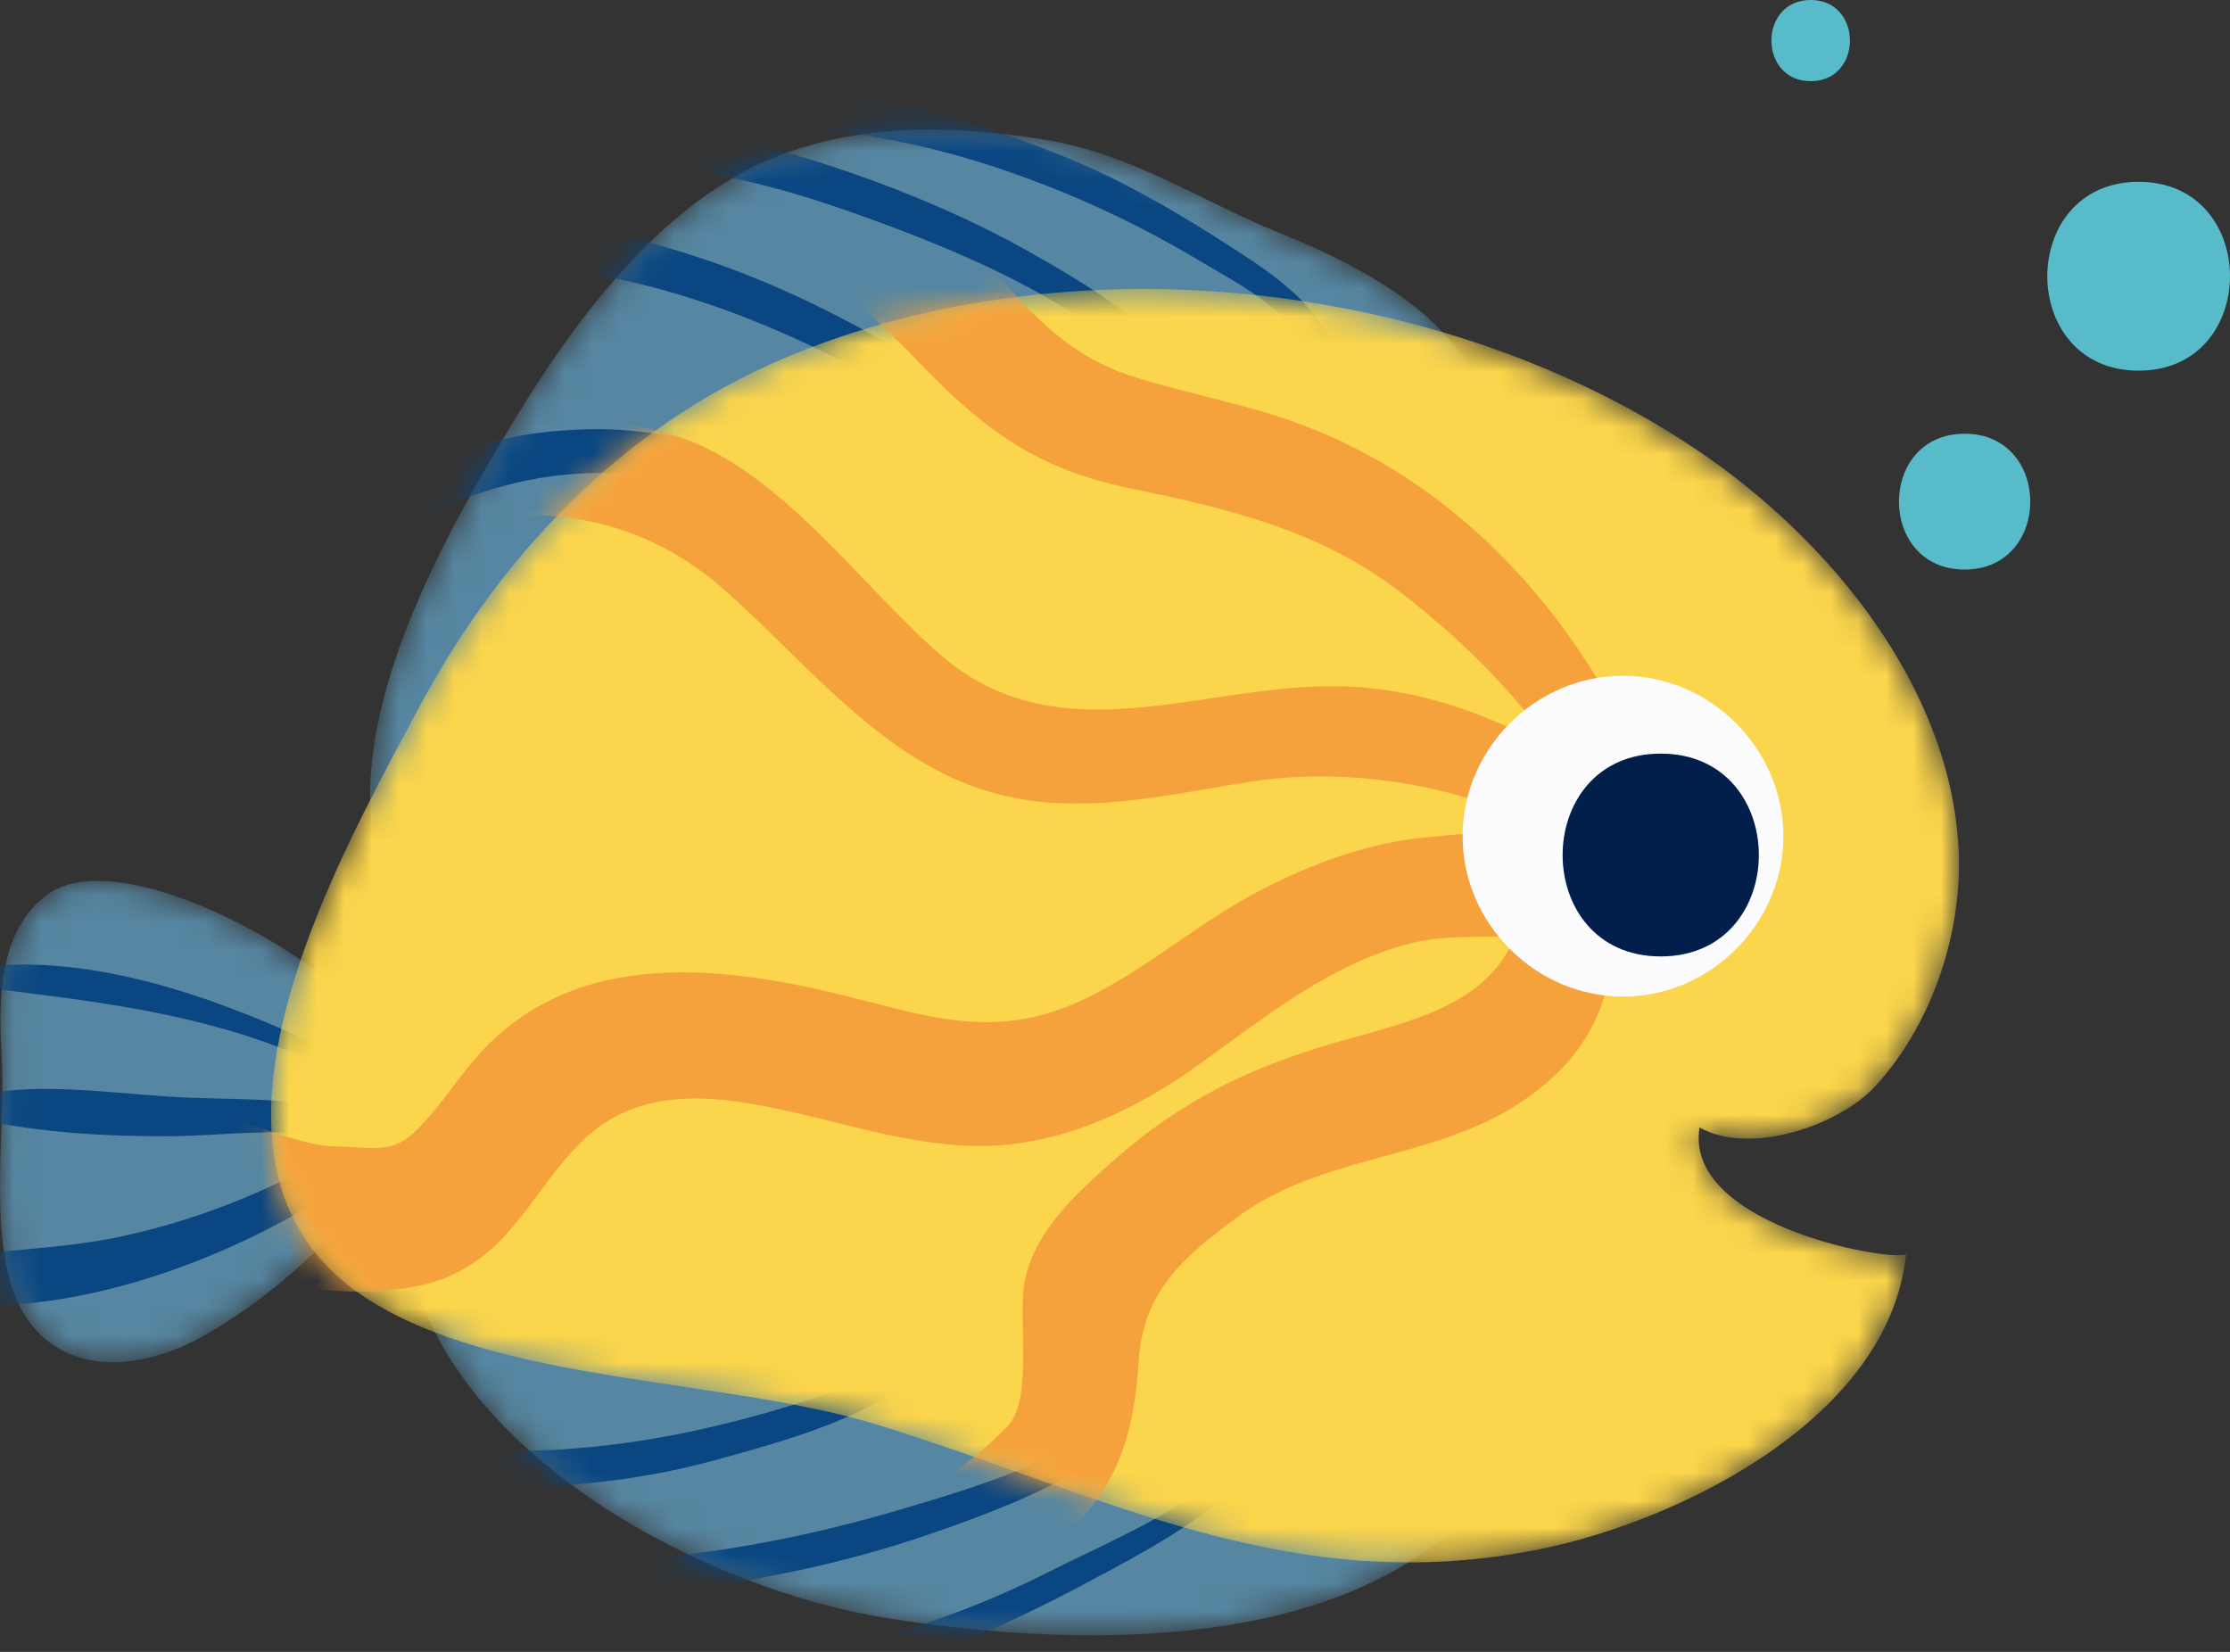 <svg width="81" height="60" viewBox="0 0 81 60" fill="none" xmlns="http://www.w3.org/2000/svg">
<rect x="0" y="0" width="81" height="60" fill="#333333" stroke="none"/>
<mask id="mask0_1037_1507" style="mask-type:luminance" maskUnits="userSpaceOnUse" x="0" y="31" width="15" height="19">
<path d="M1.738 32.481C4.616 30.397 13.479 35.536 14.434 38.546C15.685 42.486 10.073 47.121 7.136 48.662C5.152 49.703 2.401 50.066 0.92 47.806C-0.535 45.587 0.209 41.12 0.07 38.564C-0.042 36.498 -0.138 33.838 1.738 32.481ZM3.889 35.678C3.759 35.688 3.705 35.615 3.889 35.678V35.678Z" fill="white"/>
</mask>
<g mask="url(#mask0_1037_1507)">
<path d="M1.738 32.481C4.616 30.397 13.479 35.536 14.434 38.546C15.685 42.486 10.073 47.121 7.136 48.662C5.152 49.703 2.401 50.066 0.92 47.806C-0.535 45.587 0.209 41.12 0.07 38.564C-0.042 36.498 -0.138 33.838 1.738 32.481ZM3.889 35.678C3.759 35.688 3.705 35.615 3.889 35.678V35.678Z" fill="#5686A1"/>
</g>
<mask id="mask1_1037_1507" style="mask-type:luminance" maskUnits="userSpaceOnUse" x="0" y="31" width="15" height="19">
<path d="M1.738 32.481C4.616 30.397 13.479 35.536 14.434 38.546C15.685 42.486 10.073 47.121 7.136 48.662C5.152 49.703 2.401 50.066 0.92 47.806C-0.535 45.587 0.209 41.12 0.07 38.564C-0.042 36.498 -0.138 33.838 1.738 32.481ZM3.889 35.678C3.759 35.688 3.705 35.615 3.889 35.678V35.678Z" fill="white"/>
</mask>
<g mask="url(#mask1_1037_1507)">
<path d="M10.868 38.327C7.12 36.773 3.5 36.381 -0.482 35.882C-0.982 35.819 -0.995 35.143 -0.482 35.095C3.457 34.719 7.574 36.152 11.106 37.762C11.424 37.906 11.191 38.461 10.868 38.327Z" fill="#0A4681"/>
</g>
<mask id="mask2_1037_1507" style="mask-type:luminance" maskUnits="userSpaceOnUse" x="0" y="31" width="15" height="19">
<path d="M1.738 32.481C4.616 30.397 13.479 35.536 14.434 38.546C15.685 42.486 10.073 47.121 7.136 48.662C5.152 49.703 2.401 50.066 0.92 47.806C-0.535 45.587 0.209 41.12 0.07 38.564C-0.042 36.498 -0.138 33.838 1.738 32.481ZM3.889 35.678C3.759 35.688 3.705 35.615 3.889 35.678V35.678Z" fill="white"/>
</mask>
<g mask="url(#mask2_1037_1507)">
<path d="M12.443 41.423C10.422 40.88 8.252 41.258 6.181 41.269C3.881 41.281 1.456 41.149 -0.791 40.649C-1.224 40.553 -1.24 39.846 -0.791 39.761C1.511 39.325 3.86 39.686 6.181 39.835C8.38 39.978 10.576 39.797 12.714 40.439C13.344 40.627 13.081 41.595 12.443 41.423Z" fill="#0A4681"/>
</g>
<mask id="mask3_1037_1507" style="mask-type:luminance" maskUnits="userSpaceOnUse" x="0" y="31" width="15" height="19">
<path d="M1.738 32.481C4.616 30.397 13.479 35.536 14.434 38.546C15.685 42.486 10.073 47.121 7.136 48.662C5.152 49.703 2.401 50.066 0.92 47.806C-0.535 45.587 0.209 41.12 0.07 38.564C-0.042 36.498 -0.138 33.838 1.738 32.481ZM3.889 35.678C3.759 35.688 3.705 35.615 3.889 35.678V35.678Z" fill="white"/>
</mask>
<g mask="url(#mask3_1037_1507)">
<path d="M12.697 42.881C8.459 45.803 1.66 48.381 -3.519 47.056C-4.024 46.927 -4.008 46.192 -3.519 46.055C-1.092 45.372 1.551 45.469 4.039 44.985C6.803 44.447 9.714 43.331 12.115 41.883C12.761 41.494 13.303 42.464 12.697 42.881Z" fill="#0A4681"/>
</g>
<mask id="mask4_1037_1507" style="mask-type:luminance" maskUnits="userSpaceOnUse" x="13" y="4" width="42" height="31">
<path d="M50.04 16.989C49.691 16.123 47.632 15.818 46.885 15.607C45.295 15.159 43.735 14.822 42.172 14.279C38.468 12.991 33.865 11.812 30.786 13.852C28.483 15.378 26.913 18.758 25.732 21.169C24.139 24.421 23.733 27.668 22.962 30.787C21.601 36.285 13.739 34.799 13.456 29.501C13.202 24.731 16.262 19.257 18.64 15.327C20.991 11.444 24.308 6.949 28.815 5.464C31.821 4.473 34.8 4.577 37.883 5.062C41.092 5.566 43.63 7.314 46.529 8.484C50.114 9.932 54.771 12.456 54.056 16.989C53.695 19.268 50.71 18.65 50.04 16.989Z" fill="white"/>
</mask>
<g mask="url(#mask4_1037_1507)">
<path d="M50.04 16.989C49.691 16.123 47.632 15.818 46.885 15.607C45.295 15.159 43.735 14.822 42.172 14.279C38.468 12.991 33.865 11.812 30.786 13.852C28.483 15.378 26.913 18.758 25.732 21.169C24.139 24.421 23.733 27.668 22.962 30.787C21.601 36.285 13.739 34.799 13.456 29.501C13.202 24.731 16.262 19.257 18.64 15.327C20.991 11.444 24.308 6.949 28.815 5.464C31.821 4.473 34.8 4.577 37.883 5.062C41.092 5.566 43.63 7.314 46.529 8.484C50.114 9.932 54.771 12.456 54.056 16.989C53.695 19.268 50.71 18.65 50.04 16.989Z" fill="#5686A1"/>
</g>
<mask id="mask5_1037_1507" style="mask-type:luminance" maskUnits="userSpaceOnUse" x="13" y="4" width="42" height="31">
<path d="M50.04 16.989C49.691 16.123 47.632 15.818 46.885 15.607C45.295 15.159 43.735 14.822 42.172 14.279C38.468 12.991 33.865 11.812 30.786 13.852C28.483 15.378 26.913 18.758 25.732 21.169C24.139 24.421 23.733 27.668 22.962 30.787C21.601 36.285 13.739 34.799 13.456 29.501C13.202 24.731 16.262 19.257 18.64 15.327C20.991 11.444 24.308 6.949 28.815 5.464C31.821 4.473 34.8 4.577 37.883 5.062C41.092 5.566 43.63 7.314 46.529 8.484C50.114 9.932 54.771 12.456 54.056 16.989C53.695 19.268 50.71 18.65 50.04 16.989Z" fill="white"/>
</mask>
<g mask="url(#mask5_1037_1507)">
<path d="M47.711 13.289C47.19 11.396 45.09 10.379 43.527 9.446C41.364 8.154 39.109 7.101 36.729 6.268C34.336 5.431 31.878 4.872 29.348 4.684C27.048 4.514 24.669 4.856 22.396 4.508C21.803 4.418 21.805 3.412 22.396 3.319C24.95 2.917 27.805 3.153 30.368 3.428C33.173 3.729 35.896 4.586 38.507 5.628C40.781 6.536 42.851 7.758 44.898 9.088C46.393 10.059 48.094 11.236 48.58 13.048C48.731 13.612 47.865 13.849 47.711 13.289Z" fill="#0A4681"/>
</g>
<mask id="mask6_1037_1507" style="mask-type:luminance" maskUnits="userSpaceOnUse" x="13" y="4" width="42" height="31">
<path d="M50.04 16.989C49.691 16.123 47.632 15.818 46.885 15.607C45.295 15.159 43.735 14.822 42.172 14.279C38.468 12.991 33.865 11.812 30.786 13.852C28.483 15.378 26.913 18.758 25.732 21.169C24.139 24.421 23.733 27.668 22.962 30.787C21.601 36.285 13.739 34.799 13.456 29.501C13.202 24.731 16.262 19.257 18.64 15.327C20.991 11.444 24.308 6.949 28.815 5.464C31.821 4.473 34.8 4.577 37.883 5.062C41.092 5.566 43.63 7.314 46.529 8.484C50.114 9.932 54.771 12.456 54.056 16.989C53.695 19.268 50.71 18.65 50.04 16.989Z" fill="white"/>
</mask>
<g mask="url(#mask6_1037_1507)">
<path d="M42.315 14.1C39.389 10.958 34.814 9.077 30.854 7.683C28.547 6.87 26.274 6.275 23.831 6.04C21.711 5.836 19.355 5.653 17.275 6.124C16.743 6.245 16.187 5.522 16.692 5.122C18.214 3.916 20.938 4.451 22.742 4.552C25.513 4.706 28.12 5.317 30.736 6.216C33.023 7.002 35.257 7.953 37.367 9.137C39.38 10.268 41.539 11.592 43.091 13.324C43.561 13.849 42.8 14.62 42.315 14.1Z" fill="#0A4681"/>
</g>
<mask id="mask7_1037_1507" style="mask-type:luminance" maskUnits="userSpaceOnUse" x="13" y="4" width="42" height="31">
<path d="M50.04 16.989C49.691 16.123 47.632 15.818 46.885 15.607C45.295 15.159 43.735 14.822 42.172 14.279C38.468 12.991 33.865 11.812 30.786 13.852C28.483 15.378 26.913 18.758 25.732 21.169C24.139 24.421 23.733 27.668 22.962 30.787C21.601 36.285 13.739 34.799 13.456 29.501C13.202 24.731 16.262 19.257 18.64 15.327C20.991 11.444 24.308 6.949 28.815 5.464C31.821 4.473 34.8 4.577 37.883 5.062C41.092 5.566 43.63 7.314 46.529 8.484C50.114 9.932 54.771 12.456 54.056 16.989C53.695 19.268 50.71 18.65 50.04 16.989Z" fill="white"/>
</mask>
<g mask="url(#mask7_1037_1507)">
<path d="M36.224 16.595C29.487 11.727 20.434 7.914 12.066 10.328C11.052 10.62 10.623 9.046 11.633 8.753C20.449 6.193 29.864 10.249 36.834 15.551C37.44 16.013 36.862 17.055 36.224 16.595Z" fill="#0A4681"/>
</g>
<mask id="mask8_1037_1507" style="mask-type:luminance" maskUnits="userSpaceOnUse" x="13" y="4" width="42" height="31">
<path d="M50.04 16.989C49.691 16.123 47.632 15.818 46.885 15.607C45.295 15.159 43.735 14.822 42.172 14.279C38.468 12.991 33.865 11.812 30.786 13.852C28.483 15.378 26.913 18.758 25.732 21.169C24.139 24.421 23.733 27.668 22.962 30.787C21.601 36.285 13.739 34.799 13.456 29.501C13.202 24.731 16.262 19.257 18.64 15.327C20.991 11.444 24.308 6.949 28.815 5.464C31.821 4.473 34.8 4.577 37.883 5.062C41.092 5.566 43.63 7.314 46.529 8.484C50.114 9.932 54.771 12.456 54.056 16.989C53.695 19.268 50.71 18.65 50.04 16.989Z" fill="white"/>
</mask>
<g mask="url(#mask8_1037_1507)">
<path d="M31.997 19.01C28.596 18.59 25.473 17.243 21.995 17.184C20.241 17.155 18.573 17.48 16.935 18.085C15.523 18.607 14.273 19.627 12.791 19.924C11.786 20.126 11.396 18.723 12.369 18.391C13.799 17.902 15.077 17.029 16.492 16.479C18.077 15.863 19.771 15.624 21.462 15.59C25.25 15.515 28.52 17.224 32.151 17.874C32.79 17.988 32.644 19.09 31.997 19.01Z" fill="#0A4681"/>
</g>
<mask id="mask9_1037_1507" style="mask-type:luminance" maskUnits="userSpaceOnUse" x="14" y="40" width="42" height="20">
<path d="M54.874 52.999C50.592 60.232 39.365 59.922 32.192 58.769C25.905 57.758 17.648 53.468 15.293 47.255C13.049 41.332 21.944 38.244 25.089 43.125C25.832 44.278 27.146 45.198 28.869 46.224C30.975 47.477 32.695 48.269 34.915 48.889C38.005 49.752 41.122 49.774 44.304 49.798C47.431 49.82 50.346 49.115 53.474 49.56C54.998 49.777 55.571 51.822 54.874 52.999Z" fill="white"/>
</mask>
<g mask="url(#mask9_1037_1507)">
<path d="M54.874 52.999C50.592 60.232 39.365 59.922 32.192 58.769C25.905 57.758 17.648 53.468 15.293 47.255C13.049 41.332 21.944 38.244 25.089 43.125C25.832 44.278 27.146 45.198 28.869 46.224C30.975 47.477 32.695 48.269 34.915 48.889C38.005 49.752 41.122 49.774 44.304 49.798C47.431 49.82 50.346 49.115 53.474 49.56C54.998 49.777 55.571 51.822 54.874 52.999Z" fill="#5686A1"/>
</g>
<mask id="mask10_1037_1507" style="mask-type:luminance" maskUnits="userSpaceOnUse" x="14" y="40" width="42" height="20">
<path d="M54.874 52.999C50.592 60.232 39.365 59.922 32.192 58.769C25.905 57.758 17.648 53.468 15.293 47.255C13.049 41.332 21.944 38.244 25.089 43.125C25.832 44.278 27.146 45.198 28.869 46.224C30.975 47.477 32.695 48.269 34.915 48.889C38.005 49.752 41.122 49.774 44.304 49.798C47.431 49.82 50.346 49.115 53.474 49.56C54.998 49.777 55.571 51.822 54.874 52.999Z" fill="white"/>
</mask>
<g mask="url(#mask10_1037_1507)">
<path d="M47.306 49.641C46.804 53.755 42.475 55.887 39.218 57.624C34.505 60.138 27.817 62.836 22.463 60.845C22.13 60.721 22.162 60.199 22.55 60.202C25.34 60.224 27.895 60.362 30.66 59.776C33.239 59.229 35.819 58.246 38.167 57.059C41.286 55.482 46.262 53.623 46.788 49.642C46.831 49.316 47.347 49.308 47.306 49.641Z" fill="#0A4681"/>
</g>
<mask id="mask11_1037_1507" style="mask-type:luminance" maskUnits="userSpaceOnUse" x="14" y="40" width="42" height="20">
<path d="M54.874 52.999C50.592 60.232 39.365 59.922 32.192 58.769C25.905 57.758 17.648 53.468 15.293 47.255C13.049 41.332 21.944 38.244 25.089 43.125C25.832 44.278 27.146 45.198 28.869 46.224C30.975 47.477 32.695 48.269 34.915 48.889C38.005 49.752 41.122 49.774 44.304 49.798C47.431 49.82 50.346 49.115 53.474 49.56C54.998 49.777 55.571 51.822 54.874 52.999Z" fill="white"/>
</mask>
<g mask="url(#mask11_1037_1507)">
<path d="M43.75 48.101C42.669 52.461 37.484 54.45 33.689 55.751C30.75 56.758 27.729 57.385 24.65 57.771C21.273 58.194 17.625 58.425 14.296 57.583C13.915 57.486 14.025 56.959 14.384 56.931C17.283 56.709 20.195 56.861 23.097 56.642C26.303 56.4 29.47 55.778 32.553 54.874C36.232 53.794 41.998 52.143 43.086 47.917C43.197 47.487 43.858 47.67 43.75 48.101Z" fill="#0A4681"/>
</g>
<mask id="mask12_1037_1507" style="mask-type:luminance" maskUnits="userSpaceOnUse" x="14" y="40" width="42" height="20">
<path d="M54.874 52.999C50.592 60.232 39.365 59.922 32.192 58.769C25.905 57.758 17.648 53.468 15.293 47.255C13.049 41.332 21.944 38.244 25.089 43.125C25.832 44.278 27.146 45.198 28.869 46.224C30.975 47.477 32.695 48.269 34.915 48.889C38.005 49.752 41.122 49.774 44.304 49.798C47.431 49.82 50.346 49.115 53.474 49.56C54.998 49.777 55.571 51.822 54.874 52.999Z" fill="white"/>
</mask>
<g mask="url(#mask12_1037_1507)">
<path d="M34.712 47.926C34.434 49.471 32.831 50.456 31.539 51.107C29.791 51.989 27.863 52.517 25.983 53.034C23.259 53.783 20.435 54.06 17.617 54.05C14.643 54.039 11.237 53.749 8.572 52.33C8.249 52.157 8.381 51.58 8.765 51.616C11.394 51.869 13.96 52.498 16.608 52.657C19.517 52.832 22.452 52.575 25.296 51.953C26.739 51.637 28.181 51.241 29.585 50.782C31.099 50.287 33.607 49.526 33.99 47.727C34.091 47.251 34.796 47.457 34.712 47.926Z" fill="#0A4681"/>
</g>
<mask id="mask13_1037_1507" style="mask-type:luminance" maskUnits="userSpaceOnUse" x="9" y="10" width="63" height="47">
<path d="M10.099 42.725C8.778 37.307 12.969 29.924 15.185 25.761C18.081 20.32 22.469 15.546 28.531 12.99C38.987 8.582 52.656 10.191 61.821 16.468C66.527 19.692 70.811 24.961 71.139 30.765C71.311 33.812 70.196 37.188 68.12 39.451C66.81 40.879 63.553 41.99 61.732 40.951C61.134 44.624 69.198 45.922 69.237 45.526C68.647 51.504 61.011 55.252 55.898 56.278C46.914 58.081 40.203 54.333 31.908 51.763C26.337 50.036 18.012 50.279 13.216 47.095C11.477 45.94 10.516 44.43 10.099 42.725Z" fill="white"/>
</mask>
<g mask="url(#mask13_1037_1507)">
<path d="M10.099 42.725C8.778 37.307 12.969 29.924 15.185 25.761C18.081 20.32 22.469 15.546 28.531 12.99C38.987 8.582 52.656 10.191 61.821 16.468C66.527 19.692 70.811 24.961 71.139 30.765C71.311 33.812 70.196 37.188 68.12 39.451C66.81 40.879 63.553 41.99 61.732 40.951C61.134 44.624 69.198 45.922 69.237 45.526C68.647 51.504 61.011 55.252 55.898 56.278C46.914 58.081 40.203 54.333 31.908 51.763C26.337 50.036 18.012 50.279 13.216 47.095C11.477 45.94 10.516 44.43 10.099 42.725Z" fill="#FBD54B"/>
</g>
<mask id="mask14_1037_1507" style="mask-type:luminance" maskUnits="userSpaceOnUse" x="9" y="10" width="63" height="47">
<path d="M10.099 42.725C8.778 37.307 12.969 29.924 15.185 25.761C18.081 20.32 22.469 15.546 28.531 12.99C38.987 8.582 52.656 10.191 61.821 16.468C66.527 19.692 70.811 24.961 71.139 30.765C71.311 33.812 70.196 37.188 68.12 39.451C66.81 40.879 63.553 41.99 61.732 40.951C61.134 44.624 69.198 45.922 69.237 45.526C68.647 51.504 61.011 55.252 55.898 56.278C46.914 58.081 40.203 54.333 31.908 51.763C26.337 50.036 18.012 50.279 13.216 47.095C11.477 45.94 10.516 44.43 10.099 42.725Z" fill="white"/>
</mask>
<g mask="url(#mask14_1037_1507)">
<path d="M58.903 31.895C55.403 28.938 49.891 27.689 45.428 28.392C41.661 28.985 38.187 29.908 34.567 28.242C31.369 26.77 28.904 23.717 26.317 21.427C22.544 18.084 17.62 17.979 13.295 20.306C11.05 21.515 9.219 18.316 11.314 16.917C15.07 14.408 20.034 14.628 24.228 15.739C28.155 16.78 31.239 21.271 34.173 23.798C38.482 27.507 43.615 24.84 48.642 24.926C53.003 25.002 57.414 27.333 60.428 30.371C61.422 31.372 59.951 32.779 58.903 31.895Z" fill="#F5A13C"/>
</g>
<mask id="mask15_1037_1507" style="mask-type:luminance" maskUnits="userSpaceOnUse" x="9" y="10" width="63" height="47">
<path d="M10.099 42.725C8.778 37.307 12.969 29.924 15.185 25.761C18.081 20.32 22.469 15.546 28.531 12.99C38.987 8.582 52.656 10.191 61.821 16.468C66.527 19.692 70.811 24.961 71.139 30.765C71.311 33.812 70.196 37.188 68.12 39.451C66.81 40.879 63.553 41.99 61.732 40.951C61.134 44.624 69.198 45.922 69.237 45.526C68.647 51.504 61.011 55.252 55.898 56.278C46.914 58.081 40.203 54.333 31.908 51.763C26.337 50.036 18.012 50.279 13.216 47.095C11.477 45.94 10.516 44.43 10.099 42.725Z" fill="white"/>
</mask>
<g mask="url(#mask15_1037_1507)">
<path d="M59.124 32.771C57.169 34.715 53.795 33.625 51.269 34.255C48.35 34.982 45.94 36.951 43.549 38.665C41.589 40.07 39.469 41.153 37.068 41.517C34.245 41.944 31.463 40.996 28.736 40.384C26.047 39.779 23.249 39.38 21.123 41.468C19.373 43.186 18.628 45.4 16.213 46.4C12.982 47.739 4.576 46.564 5.5 41.648C5.589 41.173 6.041 40.789 6.485 40.663C8.44 40.104 10.291 41.63 12.305 41.648C13.309 41.657 14.181 41.924 14.979 41.193C15.78 40.458 16.411 39.487 17.096 38.65C20.562 34.411 25.992 35.004 30.74 36.178C33.26 36.801 35.472 37.574 38.052 36.808C40.419 36.105 42.535 34.27 44.618 33.002C46.705 31.731 49.246 30.673 51.688 30.426C54.007 30.192 57.397 29.846 59.125 31.677C59.413 31.982 59.43 32.467 59.124 32.771Z" fill="#F5A13C"/>
</g>
<mask id="mask16_1037_1507" style="mask-type:luminance" maskUnits="userSpaceOnUse" x="9" y="10" width="63" height="47">
<path d="M10.099 42.725C8.778 37.307 12.969 29.924 15.185 25.761C18.081 20.32 22.469 15.546 28.531 12.99C38.987 8.582 52.656 10.191 61.821 16.468C66.527 19.692 70.811 24.961 71.139 30.765C71.311 33.812 70.196 37.188 68.12 39.451C66.81 40.879 63.553 41.99 61.732 40.951C61.134 44.624 69.198 45.922 69.237 45.526C68.647 51.504 61.011 55.252 55.898 56.278C46.914 58.081 40.203 54.333 31.908 51.763C26.337 50.036 18.012 50.279 13.216 47.095C11.477 45.94 10.516 44.43 10.099 42.725Z" fill="white"/>
</mask>
<g mask="url(#mask16_1037_1507)">
<path d="M58.329 31.84C59.045 35.415 58.194 38.176 55.042 40.164C51.943 42.121 47.993 41.976 45 44.168C42.999 45.634 41.519 46.898 41.359 49.439C41.221 51.642 40.769 53.611 39.215 55.222C36.673 57.855 32.355 60.425 28.688 60.791C26.717 60.987 25.893 57.868 27.67 57.032C30.864 55.532 34.08 54.412 36.602 51.799C37.558 50.809 36.938 47.77 37.238 46.451C37.653 44.631 39.106 43.345 40.461 42.144C42.98 39.912 45.565 38.689 48.784 37.79C52.157 36.849 55.011 36.199 55.505 32.223C55.689 30.749 57.983 30.109 58.329 31.84Z" fill="#F5A13C"/>
</g>
<mask id="mask17_1037_1507" style="mask-type:luminance" maskUnits="userSpaceOnUse" x="9" y="10" width="63" height="47">
<path d="M10.099 42.725C8.778 37.307 12.969 29.924 15.185 25.761C18.081 20.32 22.469 15.546 28.531 12.99C38.987 8.582 52.656 10.191 61.821 16.468C66.527 19.692 70.811 24.961 71.139 30.765C71.311 33.812 70.196 37.188 68.12 39.451C66.81 40.879 63.553 41.99 61.732 40.951C61.134 44.624 69.198 45.922 69.237 45.526C68.647 51.504 61.011 55.252 55.898 56.278C46.914 58.081 40.203 54.333 31.908 51.763C26.337 50.036 18.012 50.279 13.216 47.095C11.477 45.94 10.516 44.43 10.099 42.725Z" fill="white"/>
</mask>
<g mask="url(#mask17_1037_1507)">
<path d="M58.126 30.086C56.48 26.621 53.807 23.747 50.762 21.432C47.845 19.215 44.49 18.45 40.98 17.722C37.471 16.994 35.547 15.438 33.126 12.899C31.195 10.873 27.493 8.294 27.988 5.216C28.049 4.84 28.476 4.401 28.857 4.347C32.07 3.89 34.245 7.752 36.137 9.888C37.673 11.621 38.916 12.964 41.184 13.688C42.957 14.254 44.791 14.587 46.562 15.173C53.149 17.352 57.812 22.872 60.25 29.191C60.723 30.419 58.689 31.268 58.126 30.086Z" fill="#F5A13C"/>
</g>
<mask id="mask18_1037_1507" style="mask-type:luminance" maskUnits="userSpaceOnUse" x="9" y="10" width="63" height="47">
<path d="M10.099 42.725C8.778 37.307 12.969 29.924 15.185 25.761C18.081 20.32 22.469 15.546 28.531 12.99C38.987 8.582 52.656 10.191 61.821 16.468C66.527 19.692 70.811 24.961 71.139 30.765C71.311 33.812 70.196 37.188 68.12 39.451C66.81 40.879 63.553 41.99 61.732 40.951C61.134 44.624 69.198 45.922 69.237 45.526C68.647 51.504 61.011 55.252 55.898 56.278C46.914 58.081 40.203 54.333 31.908 51.763C26.337 50.036 18.012 50.279 13.216 47.095C11.477 45.94 10.516 44.43 10.099 42.725Z" fill="white"/>
</mask>
<g mask="url(#mask18_1037_1507)">
<path d="M58.951 36.198C55.775 36.198 53.125 33.547 53.125 30.372C53.125 27.195 55.775 24.545 58.951 24.545C62.127 24.545 64.777 27.195 64.777 30.372C64.777 33.547 62.127 36.198 58.951 36.198Z" fill="#FCFCFF"/>
<path d="M60.322 34.74C55.571 34.74 55.571 27.373 60.322 27.373C65.075 27.373 65.075 34.74 60.322 34.74Z" fill="#021E4B"/>
</g>
<path d="M71.361 20.687C68.18 20.687 68.18 15.754 71.361 15.754C74.541 15.754 74.541 20.687 71.361 20.687Z" fill="#57BBC9"/>
<path d="M77.682 13.464C73.258 13.464 73.258 6.604 77.682 6.604C82.106 6.604 82.106 13.464 77.682 13.464Z" fill="#57BBC9"/>
<path d="M65.769 2.948C63.868 2.948 63.868 0 65.769 0C67.671 0 67.671 2.948 65.769 2.948Z" fill="#57BBC9"/>
</svg>
